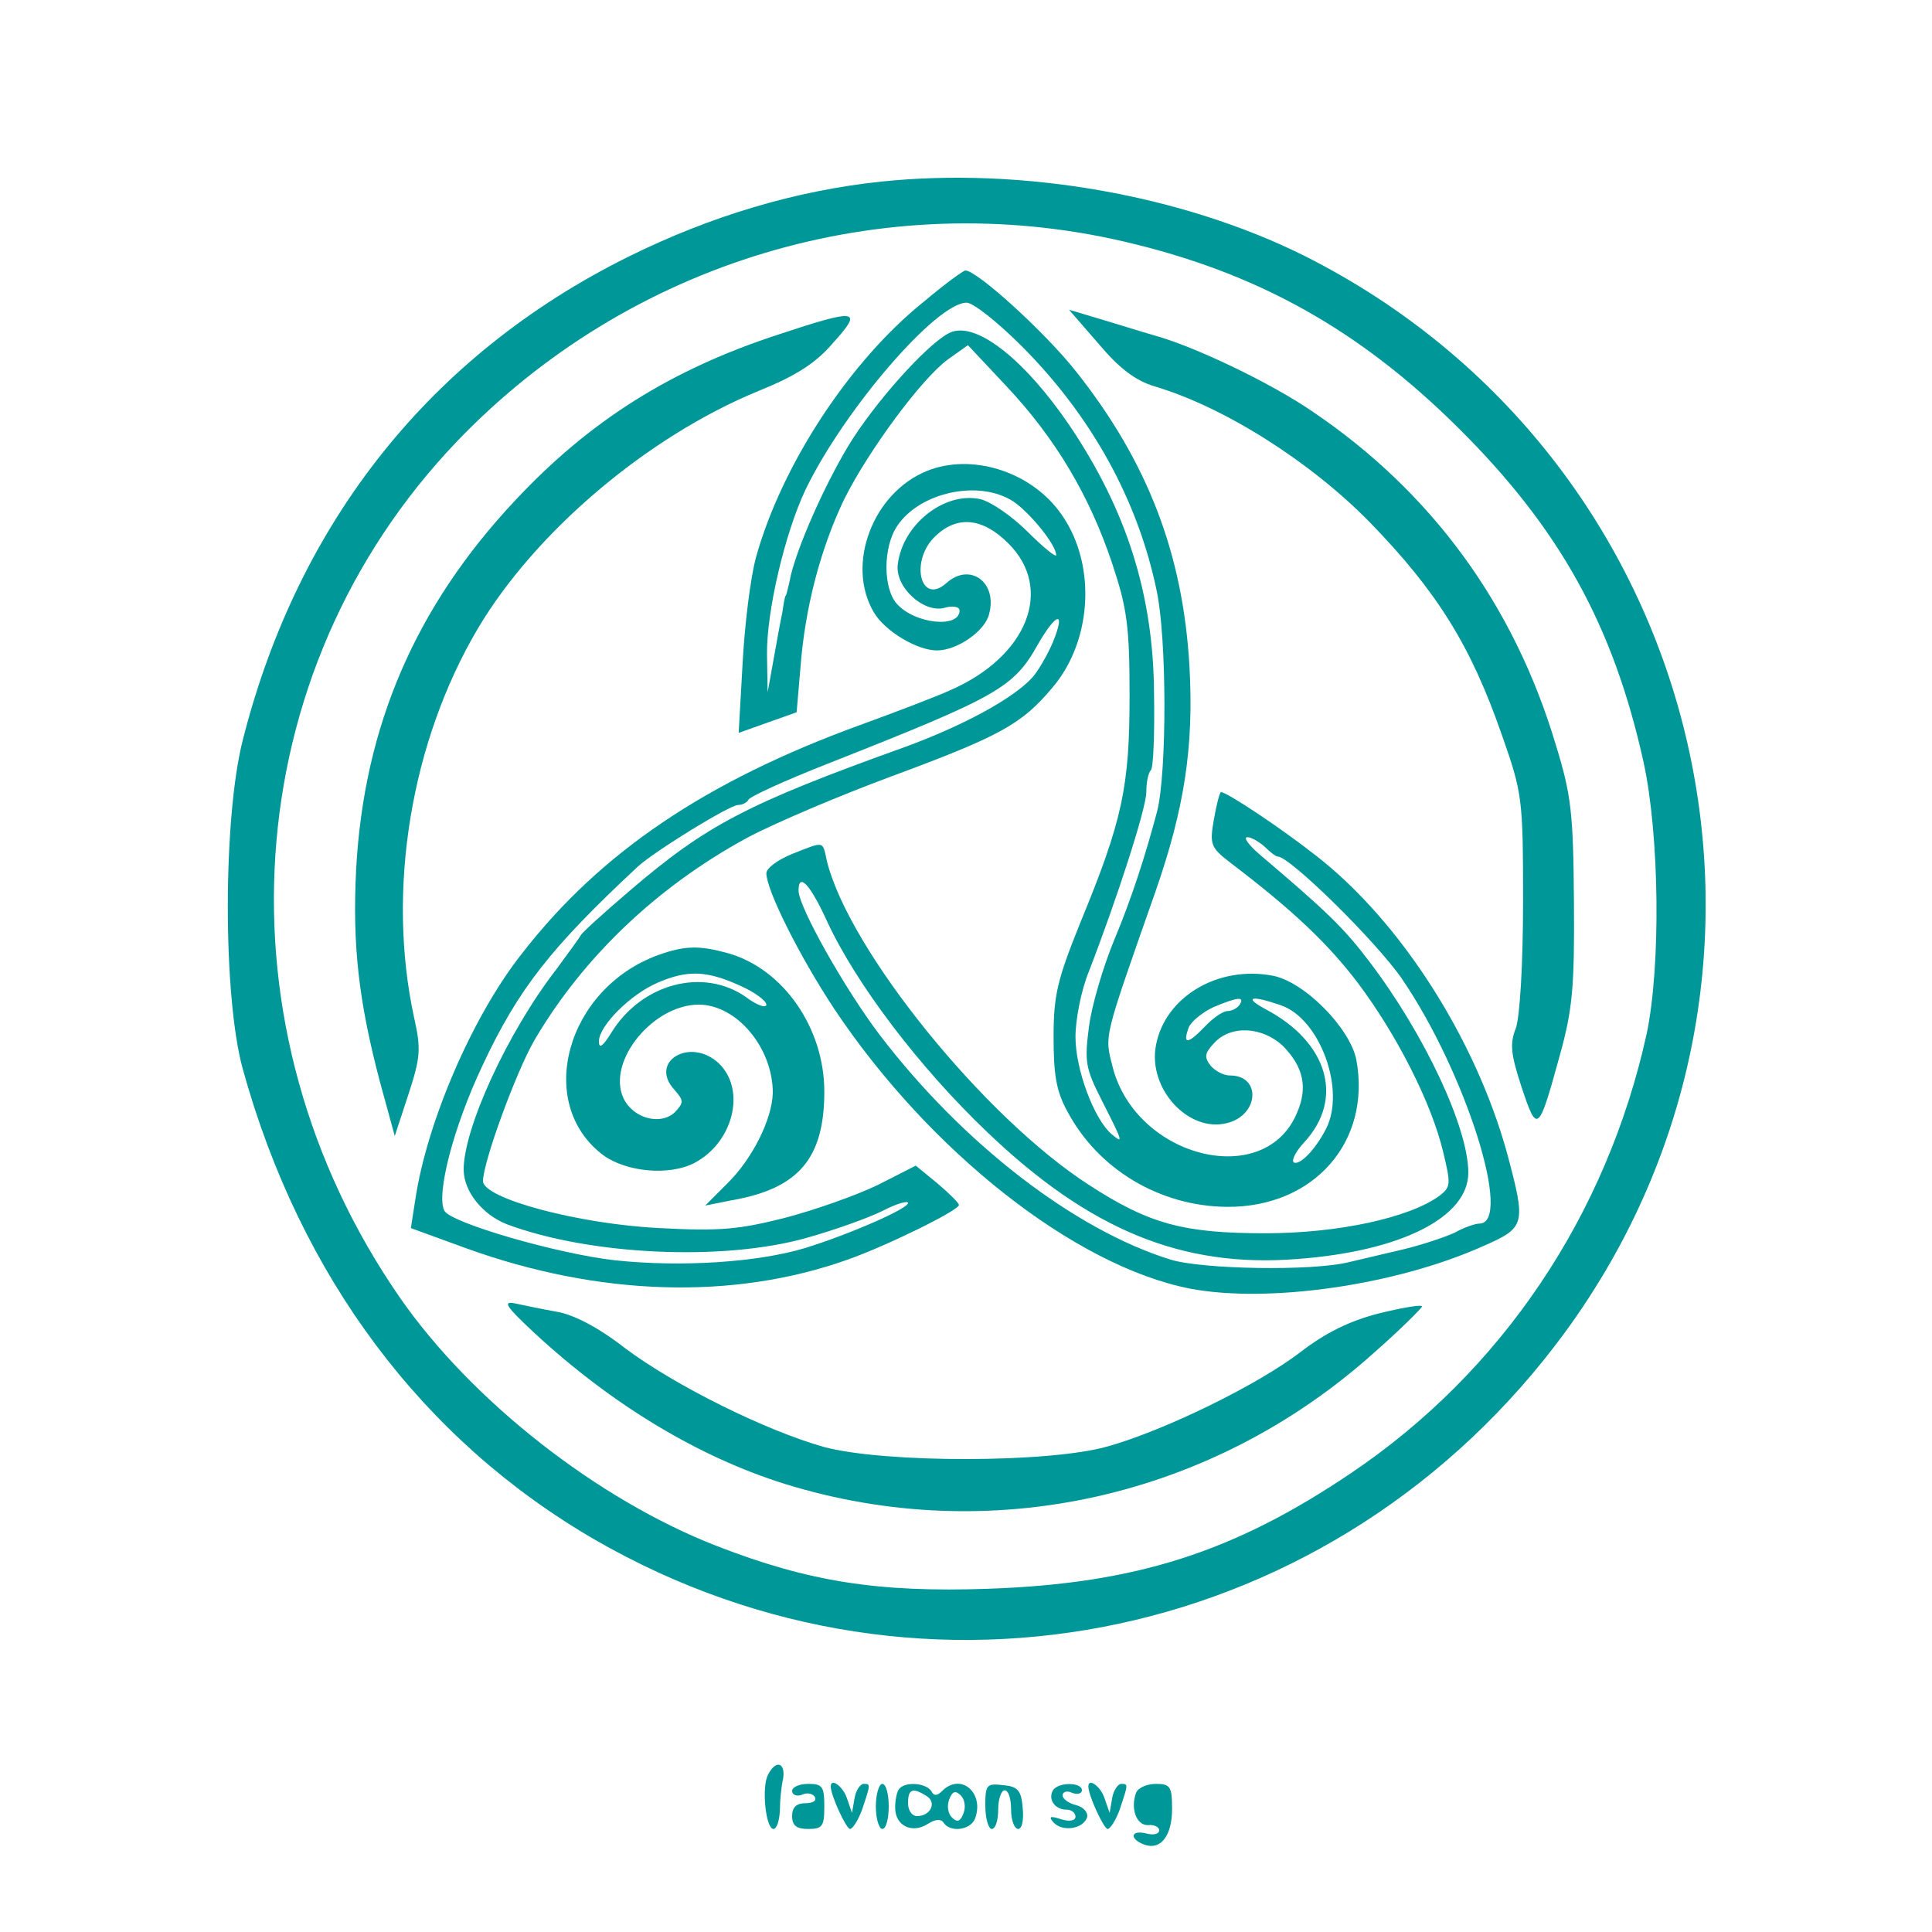  <svg  version="1.0" xmlns="http://www.w3.org/2000/svg"  width="300pt" height="300pt" viewBox="0 0 300 300"  preserveAspectRatio="xMidYMid meet">  <g transform="translate(0,300) scale(0.1,-0.1)" fill="#009798" stroke="none"> <path d="M1368 2718 c-132 -14 -264 -53 -393 -117 -306 -152 -512 -411 -598 -750 -31 -122 -31 -399 0 -511 89 -322 279 -576 547 -731 513 -296 1153 -159 1506 322 413 564 220 1358 -405 1672 -189 94 -437 138 -657 115z m377 -93 c207 -48 366 -137 520 -290 157 -156 240 -306 287 -518 25 -114 27 -317 5 -422 -62 -282 -225 -525 -460 -683 -181 -122 -333 -171 -562 -179 -172 -6 -279 11 -421 66 -186 72 -382 226 -493 386 -291 420 -254 971 88 1329 268 280 662 398 1036 311z"/> <path d="M1435 2532 c-116 -93 -221 -254 -261 -397 -9 -33 -18 -108 -21 -167 l-6 -106 45 16 45 16 6 70 c7 92 31 184 68 261 38 76 120 187 161 217 l31 22 61 -65 c75 -80 128 -169 163 -274 23 -69 27 -97 27 -205 0 -142 -11 -194 -77 -354 -35 -87 -41 -111 -41 -176 0 -58 4 -84 21 -115 48 -91 144 -148 248 -149 135 -1 225 101 201 229 -10 49 -81 121 -130 130 -85 16 -167 -33 -181 -108 -13 -67 50 -136 110 -121 50 12 54 74 5 74 -10 0 -23 7 -30 15 -10 13 -10 19 5 35 26 29 76 26 108 -5 31 -32 38 -64 21 -103 -50 -120 -249 -70 -286 70 -13 52 -16 39 66 273 45 129 60 225 53 350 -10 175 -65 318 -176 458 -49 62 -154 157 -172 157 -3 0 -32 -21 -64 -48z m151 -69 c109 -109 181 -240 210 -380 16 -74 16 -281 1 -342 -18 -68 -39 -134 -67 -201 -17 -41 -35 -102 -39 -134 -7 -54 -6 -64 20 -115 33 -65 34 -68 15 -52 -27 23 -56 100 -56 151 0 27 9 73 21 102 43 111 89 253 89 278 0 15 3 30 7 34 4 3 6 57 5 119 -1 155 -43 285 -131 416 -68 100 -141 159 -182 146 -29 -9 -109 -96 -154 -165 -40 -62 -91 -176 -99 -223 -3 -12 -5 -22 -6 -22 -1 0 -3 -11 -5 -25 -3 -14 -9 -47 -14 -75 l-9 -50 -1 58 c-1 67 28 190 60 257 60 124 203 290 250 290 10 0 48 -30 85 -67z m339 -1023 c-3 -5 -12 -10 -19 -10 -7 0 -23 -11 -36 -25 -26 -27 -34 -27 -24 0 4 9 21 23 38 31 38 16 49 17 41 4z m64 -1 c61 -21 101 -132 70 -192 -17 -33 -41 -57 -50 -52 -4 3 3 17 16 31 63 68 37 156 -60 207 -35 19 -22 22 24 6z"/> <path d="M1706 2466 c32 -38 57 -57 87 -66 108 -32 242 -117 334 -211 105 -108 157 -192 205 -330 32 -91 33 -99 33 -259 0 -99 -5 -177 -11 -196 -10 -25 -8 -41 9 -93 24 -72 26 -70 59 50 20 72 23 107 22 239 -1 137 -4 165 -28 243 -65 218 -193 393 -378 518 -64 44 -183 101 -245 118 -21 6 -59 18 -86 26 l-47 14 46 -53z"/> <path d="M1210 2481 c-169 -55 -295 -135 -410 -258 -155 -165 -235 -351 -247 -573 -6 -118 4 -205 37 -330 l23 -84 21 64 c19 58 20 71 9 120 -43 198 -5 428 99 604 89 150 263 298 436 369 57 23 89 43 116 75 47 52 37 53 -84 13z"/> <path d="M1440 2269 c-85 -34 -127 -146 -83 -220 17 -29 67 -59 98 -59 31 0 75 30 81 57 13 49 -30 80 -66 48 -41 -37 -58 35 -17 73 34 32 73 28 113 -12 71 -71 29 -176 -91 -228 -22 -10 -85 -34 -140 -54 -239 -87 -403 -198 -524 -354 -77 -97 -148 -262 -166 -382 l-7 -45 85 -31 c207 -75 416 -81 593 -18 60 21 174 77 173 85 0 3 -15 18 -34 34 l-33 27 -59 -30 c-33 -16 -98 -39 -144 -51 -71 -18 -101 -21 -194 -16 -126 6 -275 46 -275 73 0 29 51 169 80 219 75 128 190 238 330 314 41 22 142 65 223 95 170 63 203 81 251 138 64 75 69 198 10 275 -47 62 -136 89 -204 62z m134 -48 c26 -18 66 -67 66 -83 0 -4 -20 12 -44 36 -24 24 -57 47 -74 51 -56 12 -121 -40 -128 -102 -4 -35 40 -75 72 -67 13 4 24 2 24 -4 0 -28 -69 -21 -97 10 -22 24 -22 88 0 121 35 53 128 73 181 38z m61 -218 c-9 -21 -23 -45 -32 -55 -30 -33 -108 -75 -198 -108 -245 -88 -308 -121 -427 -223 -40 -34 -74 -65 -76 -69 -2 -4 -19 -27 -38 -53 -76 -98 -144 -247 -144 -311 0 -34 29 -70 67 -85 128 -48 336 -58 466 -21 43 12 96 31 118 42 21 11 39 16 39 12 0 -9 -92 -49 -160 -70 -73 -22 -191 -30 -295 -19 -89 10 -255 58 -265 77 -13 25 14 130 59 225 56 120 107 184 241 309 26 24 143 96 156 96 7 0 14 4 16 8 2 5 57 30 123 56 266 105 289 118 327 186 29 50 43 52 23 3z"/> <path d="M1885 1728 c-7 -40 -5 -44 26 -68 96 -73 151 -125 198 -187 60 -80 114 -186 132 -262 12 -50 12 -54 -6 -68 -47 -34 -157 -58 -270 -58 -127 0 -180 14 -274 75 -163 105 -373 365 -407 503 -7 32 -3 31 -54 11 -22 -9 -40 -22 -40 -30 0 -26 51 -128 105 -210 148 -222 374 -400 553 -435 121 -23 319 5 455 66 66 29 67 33 37 145 -49 177 -165 359 -296 461 -56 44 -139 99 -148 99 -2 0 -7 -19 -11 -42z m79 -43 c8 -8 17 -15 20 -15 19 0 153 -132 193 -190 99 -145 173 -380 120 -380 -6 0 -24 -6 -38 -14 -15 -7 -51 -19 -80 -26 -30 -7 -68 -16 -85 -20 -57 -14 -227 -11 -276 4 -149 46 -323 180 -452 349 -54 71 -126 199 -126 224 0 29 18 10 44 -47 45 -98 145 -229 249 -328 159 -152 303 -211 481 -197 162 12 266 65 266 134 0 70 -68 215 -153 327 -40 53 -67 79 -172 168 -16 14 -25 26 -18 26 6 0 18 -7 27 -15z"/> <path d="M1022 1517 c-143 -52 -192 -231 -85 -311 36 -26 102 -32 141 -12 61 32 81 114 38 155 -44 41 -109 3 -69 -41 15 -17 15 -20 1 -35 -22 -21 -65 -10 -80 22 -26 57 46 145 117 145 59 0 115 -67 115 -137 -1 -41 -32 -103 -71 -141 l-34 -34 40 8 c105 18 145 65 145 169 0 99 -64 191 -150 215 -44 12 -66 12 -108 -3z m126 -47 c23 -10 42 -24 42 -30 0 -6 -15 -1 -32 12 -66 46 -162 21 -209 -56 -13 -21 -19 -25 -19 -13 0 24 49 73 91 91 46 20 76 19 127 -4z"/> <path d="M830 930 c120 -111 254 -192 388 -234 318 -99 663 -23 915 203 40 35 73 68 75 72 2 4 -28 -1 -65 -10 -48 -12 -85 -31 -123 -60 -66 -51 -211 -122 -300 -147 -91 -26 -346 -26 -440 -1 -90 25 -233 96 -310 154 -41 32 -80 52 -105 56 -22 4 -51 10 -65 13 -20 4 -15 -4 30 -46z"/> <path d="M1193 245 c-11 -19 -4 -85 8 -85 5 0 9 12 10 28 0 15 2 37 5 50 4 25 -11 30 -23 7z"/> <path d="M1230 219 c0 -6 7 -9 15 -6 8 4 17 2 20 -3 4 -6 -3 -10 -14 -10 -14 0 -21 -6 -21 -20 0 -15 7 -20 25 -20 22 0 25 4 25 35 0 31 -3 35 -25 35 -14 0 -25 -5 -25 -11z"/> <path d="M1290 226 c0 -14 24 -66 30 -66 4 0 13 14 19 31 13 39 13 39 2 39 -5 0 -12 -10 -14 -22 l-4 -23 -8 23 c-6 18 -25 32 -25 18z"/> <path d="M1360 195 c0 -19 5 -35 10 -35 6 0 10 16 10 35 0 19 -4 35 -10 35 -5 0 -10 -16 -10 -35z"/> <path d="M1397 223 c-4 -3 -7 -17 -7 -30 0 -28 26 -41 51 -25 11 7 20 8 24 2 10 -16 42 -12 49 6 15 40 -22 72 -51 43 -8 -8 -13 -8 -17 0 -8 12 -39 15 -49 4z m42 -12 c16 -10 6 -31 -15 -31 -8 0 -14 9 -14 20 0 22 7 25 29 11z m57 -27 c-5 -13 -10 -14 -18 -6 -6 6 -8 18 -4 28 5 13 10 14 18 6 6 -6 8 -18 4 -28z"/> <path d="M1530 196 c0 -20 5 -36 10 -36 6 0 10 14 10 30 0 17 5 30 10 30 6 0 10 -13 10 -30 0 -16 5 -30 11 -30 6 0 9 14 7 33 -2 27 -8 33 -30 35 -26 3 -28 1 -28 -32z"/> <path d="M1635 220 c-8 -14 3 -30 21 -30 8 0 14 -5 14 -11 0 -6 -9 -8 -22 -4 -18 6 -20 4 -12 -5 14 -15 46 -10 52 8 2 7 -5 16 -17 19 -12 3 -21 10 -21 15 0 6 7 8 15 4 8 -3 15 -1 15 4 0 13 -37 13 -45 0z"/> <path d="M1690 226 c0 -14 24 -66 30 -66 4 0 13 14 19 31 13 39 13 39 2 39 -5 0 -12 -10 -14 -22 l-4 -23 -8 23 c-6 18 -25 32 -25 18z"/> <path d="M1764 216 c-9 -25 1 -51 19 -50 9 1 17 -3 17 -8 0 -6 -9 -8 -20 -5 -24 6 -27 -8 -4 -17 26 -10 44 13 44 55 0 35 -3 39 -25 39 -14 0 -28 -6 -31 -14z"/> </g> </svg> 